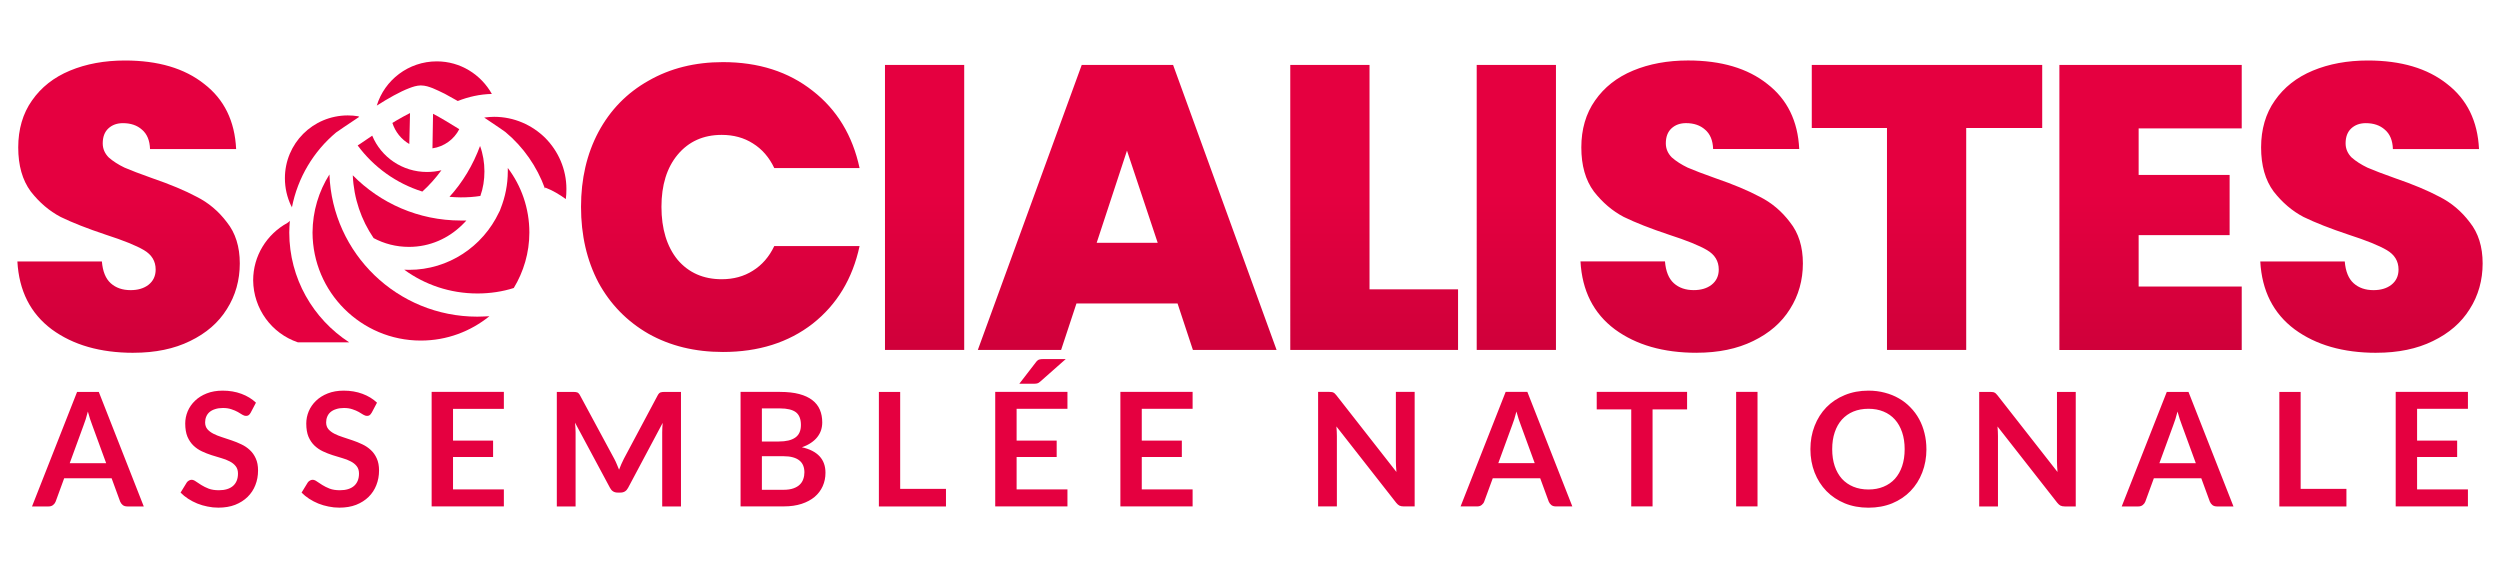 <?xml version="1.0" encoding="UTF-8"?>
<svg id="Layer_1" data-name="Layer 1" xmlns="http://www.w3.org/2000/svg" xmlns:xlink="http://www.w3.org/1999/xlink" viewBox="0 0 1100 250">
  <defs>
    <style>
      .cls-1 {
        fill: url(#linear-gradient-2);
      }

      .cls-2 {
        fill: #e50040;
      }

      .cls-3 {
        fill: url(#linear-gradient);
      }
    </style>
    <linearGradient id="linear-gradient" x1="550" y1="377.02" x2="550" y2="38.02" gradientTransform="translate(0 252) scale(1 -1)" gradientUnits="userSpaceOnUse">
      <stop offset=".62" stop-color="#e50040"/>
      <stop offset="1" stop-color="#bd0035"/>
    </linearGradient>
    <linearGradient id="linear-gradient-2" x1="550" y1="165.17" x2="550" y2="17.42" gradientTransform="translate(0 252) scale(1 -1)" gradientUnits="userSpaceOnUse">
      <stop offset=".91" stop-color="#e50040"/>
      <stop offset="1" stop-color="#bd0035"/>
    </linearGradient>
  </defs>
  <g>
    <path class="cls-3" d="m58.7,155.23c-14.59,0-26.56-3.44-35.93-10.32-9.37-7-14.41-16.96-15.12-29.88h37.18c.36,4.39,1.66,7.59,3.91,9.61,2.25,2.02,5.16,3.02,8.72,3.02,3.2,0,5.81-.77,7.83-2.31,2.13-1.66,3.2-3.91,3.2-6.76,0-3.68-1.72-6.52-5.16-8.54-3.44-2.02-9.01-4.27-16.72-6.76-8.18-2.73-14.82-5.34-19.92-7.83-4.98-2.61-9.37-6.35-13.16-11.21-3.68-4.98-5.51-11.44-5.51-19.39s2.02-14.94,6.05-20.63c4.03-5.81,9.61-10.2,16.72-13.16,7.12-2.96,15.18-4.45,24.19-4.45,14.59,0,26.21,3.44,34.87,10.32,8.78,6.76,13.46,16.31,14.05,28.64h-37.89c-.12-3.79-1.3-6.64-3.56-8.54-2.13-1.9-4.92-2.85-8.36-2.85-2.61,0-4.74.77-6.4,2.31-1.66,1.54-2.49,3.74-2.49,6.58,0,2.37.89,4.45,2.67,6.23,1.9,1.66,4.21,3.14,6.94,4.45,2.73,1.18,6.76,2.73,12.1,4.62,7.95,2.73,14.47,5.46,19.57,8.18,5.22,2.61,9.67,6.35,13.34,11.21,3.8,4.74,5.69,10.79,5.69,18.14s-1.9,14.17-5.69,20.1c-3.68,5.93-9.07,10.61-16.19,14.05-7,3.44-15.3,5.16-24.9,5.16Zm196.95-64.22c0-12.33,2.55-23.3,7.65-32.91,5.22-9.73,12.57-17.26,22.06-22.59,9.49-5.45,20.4-8.18,32.73-8.18,15.65,0,28.82,4.21,39.49,12.63,10.67,8.3,17.55,19.63,20.63,33.98h-37.53c-2.25-4.74-5.4-8.36-9.43-10.85-3.91-2.49-8.48-3.74-13.7-3.74-8.06,0-14.53,2.9-19.39,8.72-4.74,5.69-7.12,13.34-7.12,22.95s2.37,17.49,7.12,23.3c4.86,5.69,11.33,8.54,19.39,8.54,5.22,0,9.78-1.25,13.7-3.74,4.03-2.49,7.17-6.11,9.43-10.85h37.53c-3.08,14.35-9.96,25.74-20.63,34.15-10.67,8.3-23.84,12.45-39.49,12.45-12.33,0-23.24-2.67-32.73-8-9.49-5.46-16.84-12.99-22.06-22.59-5.1-9.72-7.65-20.81-7.65-33.27Zm168.6-62.44v125.41h-34.86V28.57h34.86Zm93.86,104.95h-44.47l-6.76,20.46h-36.64l45.72-125.41h40.2l45.54,125.41h-36.82l-6.76-20.46Zm-8.72-26.68l-13.52-40.56-13.34,40.56h26.86Zm93.19,20.46h38.96v26.68h-73.82V28.57h34.87v98.73Zm82.04-98.73v125.41h-34.87V28.57h34.87Zm61.84,126.65c-14.59,0-26.56-3.44-35.93-10.32-9.37-7-14.41-16.96-15.12-29.88h37.18c.35,4.39,1.66,7.59,3.91,9.61,2.25,2.02,5.16,3.02,8.72,3.02,3.2,0,5.81-.77,7.83-2.31,2.13-1.66,3.2-3.91,3.2-6.76,0-3.68-1.72-6.52-5.16-8.54-3.44-2.02-9.01-4.27-16.72-6.76-8.18-2.73-14.82-5.34-19.92-7.83-4.98-2.61-9.37-6.35-13.16-11.21-3.68-4.98-5.51-11.44-5.51-19.39s2.02-14.94,6.05-20.63c4.03-5.81,9.61-10.2,16.72-13.16,7.11-2.96,15.18-4.45,24.19-4.45,14.59,0,26.21,3.44,34.87,10.32,8.77,6.76,13.46,16.31,14.05,28.64h-37.89c-.12-3.79-1.3-6.64-3.56-8.54-2.13-1.9-4.92-2.85-8.36-2.85-2.61,0-4.74.77-6.4,2.31-1.66,1.54-2.49,3.74-2.49,6.58,0,2.37.89,4.45,2.67,6.23,1.9,1.66,4.21,3.14,6.94,4.45,2.73,1.18,6.76,2.73,12.1,4.62,7.95,2.73,14.47,5.46,19.57,8.18,5.22,2.61,9.66,6.35,13.34,11.21,3.79,4.74,5.69,10.79,5.69,18.14s-1.9,14.17-5.69,20.1c-3.68,5.93-9.07,10.61-16.19,14.05-7,3.44-15.3,5.16-24.9,5.16Zm152.11-126.65v27.75h-33.44v97.66h-34.86V56.32h-33.09v-27.75h101.4Zm42.43,27.93v20.46h40.03v26.51h-40.03v22.59h45.36v27.93h-80.23V28.57h80.23v27.93h-45.36Zm104.57,98.73c-14.59,0-26.57-3.44-35.93-10.32-9.37-7-14.41-16.96-15.12-29.88h37.17c.36,4.39,1.66,7.59,3.92,9.61,2.25,2.02,5.16,3.02,8.71,3.02,3.21,0,5.81-.77,7.83-2.31,2.14-1.66,3.2-3.91,3.2-6.76,0-3.68-1.72-6.52-5.16-8.54-3.44-2.02-9.01-4.27-16.72-6.76-8.18-2.73-14.82-5.34-19.92-7.83-4.98-2.61-9.37-6.35-13.16-11.21-3.68-4.98-5.51-11.44-5.51-19.39s2.02-14.94,6.05-20.63c4.03-5.81,9.61-10.2,16.72-13.16,7.12-2.96,15.18-4.45,24.19-4.45,14.59,0,26.21,3.44,34.87,10.32,8.77,6.76,13.46,16.31,14.05,28.64h-37.89c-.12-3.79-1.3-6.64-3.56-8.54-2.13-1.9-4.92-2.85-8.36-2.85-2.61,0-4.74.77-6.4,2.31-1.66,1.54-2.49,3.74-2.49,6.58,0,2.37.89,4.45,2.67,6.23,1.9,1.66,4.21,3.14,6.94,4.45,2.72,1.18,6.76,2.73,12.09,4.62,7.95,2.73,14.47,5.46,19.57,8.18,5.22,2.61,9.66,6.35,13.34,11.21,3.8,4.74,5.69,10.79,5.69,18.14s-1.89,14.17-5.69,20.1c-3.68,5.93-9.07,10.61-16.19,14.05-6.99,3.44-15.3,5.16-24.9,5.16Z"/>
    <g>
      <path class="cls-2" d="m137.51,102.3c.06,13.12,5.32,24.92,13.98,33.6,8.65,8.62,20.51,13.95,33.66,13.95,11.54,0,21.93-4.06,30.19-10.71-1.79.06-3.53.19-5.32.19-35.19,0-63.79-27.77-65.07-62.57-4.68,7.42-7.37,16.1-7.44,25.55Z"/>
      <path class="cls-2" d="m155.22,77.12c.45,10.21,3.72,19.65,9.17,27.64,4.62,2.47,9.87,3.87,15.58,3.87,9.17,0,17.37-3.74,23.46-9.76.64-.57,1.15-1.21,1.79-1.84h-2.44c-18.65,0-35.45-7.61-47.57-19.91Z"/>
      <path class="cls-2" d="m211.36,86.22c1.22-3.42,1.79-7.04,1.79-10.84s-.64-7.67-1.92-11.16c-3.08,8.31-7.57,15.91-13.46,22.38,1.6.13,3.33.25,4.94.25,3.01,0,5.9-.19,8.65-.63Z"/>
      <path class="cls-2" d="m190.54,50.05l-.26,15.22c5.13-.76,9.49-3.93,11.8-8.43-3.98-2.47-8.14-5.01-11.54-6.78Z"/>
      <path class="cls-2" d="m179.97,118.73c-.77,0-1.47-.06-2.12-.06,9.04,6.59,20.13,10.46,32.25,10.46,5.51,0,11.03-.82,15.96-2.41,4.29-7.1,6.86-15.47,6.86-24.41,0-10.65-3.53-20.54-9.49-28.4v1.46c0,5.83-1.15,11.35-3.14,16.36-.19.63-.45,1.27-.77,1.77-7.05,14.9-22.12,25.23-39.55,25.23Z"/>
      <path class="cls-2" d="m172.65,54.1c1.28,3.93,3.91,7.23,7.44,9.26l.32-13.63c-1.86.89-3.97,2.16-6.22,3.42-.51.32-.96.63-1.54.95Z"/>
      <path class="cls-2" d="m128.18,90.58l.26.7c2.56-13.19,9.62-24.79,19.49-33.03l.38-.25s4.17-2.92,9.75-6.59c-.13-.06-.26-.13-.45-.25-1.47-.25-3.01-.38-4.62-.38-15.38.06-27.63,12.36-27.63,27.64,0,4.31.96,8.37,2.69,12.05l.13.13Z"/>
      <path class="cls-2" d="m131,150.62h22.63c-15.83-10.27-26.35-28.09-26.35-48.31,0-1.78.13-3.42.26-5.14-.32.38-.77.7-1.15.95-8.97,4.95-15,14.39-15,25.23.13,12.62,8.21,23.39,19.62,27.26Z"/>
      <path class="cls-2" d="m185.83,84.29c3.08-2.79,5.9-5.96,8.4-9.38-2.05.51-4.17.76-6.35.76-10.83,0-20.19-6.53-24.1-15.98-1.99,1.33-3.85,2.6-5.32,3.61-.45.25-.71.44-1.09.7,7.05,9.51,16.92,16.67,28.46,20.29Z"/>
      <path class="cls-2" d="m213.12,51.78c5.19,3.42,9.04,6.15,9.04,6.15l.32.25c7.82,6.53,13.78,15.09,17.31,24.79l.13-.44c3.27,1.27,6.28,3.04,9.04,5.07.19-1.4.26-2.85.26-4.44,0-8.75-3.59-16.67-9.29-22.44-5.77-5.71-13.72-9.32-22.5-9.32-1.47,0-2.88.13-4.29.32v.06Z"/>
      <path class="cls-2" d="m185.2,37.59c2.12.06,3.46.57,5.19,1.21,1.67.7,3.4,1.52,5.32,2.47,1.79.95,3.78,2.09,5.71,3.17,4.68-1.84,9.68-2.98,15-3.11-4.81-8.56-13.85-14.33-24.23-14.33-12.44,0-23.01,8.24-26.41,19.46,5-3.17,10.13-6.09,14.29-7.67,1.67-.63,3.14-1.14,5.13-1.21Z"/>
    </g>
  </g>
  <path class="cls-1" d="m46.71,203.8l-6.13-16.76c-.3-.74-.62-1.63-.94-2.65-.33-1.02-.65-2.12-.98-3.31-.3,1.18-.62,2.3-.94,3.35-.33,1.02-.64,1.92-.94,2.68l-6.1,16.69h16.03Zm16.55,19.03h-7.25c-.81,0-1.48-.2-1.99-.59-.51-.42-.89-.93-1.15-1.53l-3.76-10.28h-20.87l-3.76,10.28c-.19.53-.55,1.02-1.08,1.46-.53.44-1.2.66-1.99.66h-7.32l19.83-50.39h9.55l19.79,50.39Zm47.03-41.22c-.28.49-.58.85-.91,1.08-.3.21-.68.31-1.15.31-.49,0-1.02-.17-1.6-.52-.56-.37-1.23-.78-2.02-1.22-.79-.44-1.72-.84-2.79-1.18-1.05-.37-2.29-.56-3.73-.56-1.3,0-2.44.16-3.42.49-.98.3-1.8.73-2.47,1.29-.65.56-1.14,1.23-1.46,2.02-.33.77-.49,1.62-.49,2.54,0,1.18.33,2.17.98,2.96.67.79,1.56,1.46,2.65,2.02,1.09.56,2.33,1.06,3.73,1.5,1.39.44,2.82.92,4.29,1.43,1.46.49,2.89,1.07,4.29,1.74,1.39.65,2.64,1.49,3.73,2.51,1.09,1,1.96,2.23,2.61,3.69.68,1.46,1.01,3.24,1.01,5.33,0,2.28-.39,4.41-1.18,6.41-.77,1.98-1.91,3.71-3.42,5.19-1.49,1.46-3.31,2.62-5.47,3.48-2.16.84-4.63,1.25-7.42,1.25-1.6,0-3.18-.16-4.74-.49-1.56-.3-3.05-.74-4.5-1.32-1.42-.58-2.75-1.28-4.01-2.09-1.25-.81-2.37-1.72-3.35-2.72l2.75-4.49c.23-.32.53-.59.91-.8.37-.23.77-.35,1.18-.35.58,0,1.21.24,1.88.73.67.46,1.48.99,2.4,1.57.93.58,2.01,1.12,3.24,1.6,1.25.47,2.75.7,4.5.7,2.67,0,4.74-.63,6.2-1.88,1.46-1.28,2.2-3.1,2.2-5.47,0-1.32-.34-2.4-1.01-3.24-.65-.84-1.52-1.53-2.61-2.09-1.09-.58-2.33-1.07-3.73-1.46-1.39-.39-2.81-.83-4.25-1.29-1.44-.46-2.86-1.02-4.25-1.67-1.39-.65-2.64-1.5-3.73-2.54-1.09-1.04-1.97-2.35-2.65-3.9-.65-1.58-.98-3.52-.98-5.82,0-1.83.36-3.62,1.08-5.37.74-1.74,1.81-3.29,3.21-4.63,1.39-1.35,3.11-2.43,5.16-3.24,2.04-.81,4.39-1.22,7.04-1.22,2.97,0,5.71.46,8.22,1.39,2.51.93,4.65,2.23,6.41,3.9l-2.33,4.43Zm53.23,0c-.28.49-.58.85-.9,1.08-.3.21-.69.31-1.15.31s-1.02-.17-1.6-.52c-.56-.37-1.23-.78-2.02-1.22-.79-.44-1.72-.84-2.79-1.18-1.05-.37-2.29-.56-3.73-.56-1.3,0-2.44.16-3.41.49-.98.3-1.8.73-2.47,1.29-.65.56-1.14,1.23-1.46,2.02-.33.77-.49,1.62-.49,2.54,0,1.18.33,2.17.98,2.96.67.79,1.56,1.46,2.65,2.02,1.09.56,2.33,1.06,3.73,1.5,1.39.44,2.82.92,4.29,1.43,1.46.49,2.89,1.07,4.28,1.74,1.39.65,2.64,1.49,3.73,2.51,1.09,1,1.96,2.23,2.61,3.69.67,1.46,1.01,3.24,1.01,5.33,0,2.28-.4,4.41-1.19,6.41-.77,1.98-1.9,3.71-3.41,5.19-1.49,1.46-3.31,2.62-5.47,3.48-2.16.84-4.63,1.25-7.42,1.25-1.6,0-3.18-.16-4.74-.49-1.56-.3-3.06-.74-4.5-1.32-1.42-.58-2.75-1.28-4.01-2.09-1.25-.81-2.37-1.72-3.35-2.72l2.75-4.49c.23-.32.54-.59.91-.8.37-.23.77-.35,1.19-.35.58,0,1.21.24,1.88.73.68.46,1.48.99,2.4,1.57.93.58,2.01,1.12,3.24,1.6,1.25.47,2.75.7,4.5.7,2.67,0,4.74-.63,6.2-1.88,1.46-1.28,2.2-3.1,2.2-5.47,0-1.32-.34-2.4-1.01-3.24-.65-.84-1.52-1.53-2.61-2.09-1.09-.58-2.33-1.07-3.73-1.46-1.39-.39-2.81-.83-4.25-1.29-1.44-.46-2.86-1.02-4.25-1.67-1.39-.65-2.63-1.5-3.73-2.54-1.09-1.04-1.98-2.35-2.65-3.9-.65-1.58-.97-3.52-.97-5.82,0-1.83.36-3.62,1.08-5.37.74-1.74,1.81-3.29,3.21-4.63,1.39-1.35,3.11-2.43,5.16-3.24,2.04-.81,4.39-1.22,7.04-1.22,2.97,0,5.71.46,8.22,1.39,2.51.93,4.65,2.23,6.41,3.9l-2.34,4.43Zm35.81-1.71v13.97h17.63v7.21h-17.63v14.25h22.37v7.49h-31.78v-50.39h31.78v7.46h-22.37Zm100.3-7.46v50.39h-8.26v-32.55c0-1.3.07-2.71.21-4.22l-15.23,28.61c-.72,1.37-1.82,2.06-3.31,2.06h-1.32c-1.49,0-2.59-.69-3.31-2.06l-15.4-28.71c.07.77.13,1.52.18,2.26.05.74.07,1.43.07,2.06v32.55h-8.26v-50.39h7.08c.42,0,.78.01,1.08.04.3.02.57.08.8.17.26.09.48.24.66.45.21.21.41.49.59.84l15.09,27.98c.4.74.76,1.51,1.08,2.3.35.79.68,1.6,1.01,2.44.33-.86.66-1.68,1.01-2.47.35-.81.72-1.59,1.11-2.34l14.88-27.91c.19-.35.38-.63.59-.84.21-.21.43-.36.66-.45.26-.09.53-.15.84-.17.3-.02.66-.04,1.08-.04h7.07Zm45.08,43.07c1.74,0,3.21-.21,4.39-.63,1.18-.42,2.13-.98,2.82-1.67.72-.7,1.23-1.51,1.53-2.44.33-.93.49-1.92.49-2.96s-.17-2.07-.52-2.93c-.35-.88-.89-1.63-1.64-2.23-.74-.63-1.71-1.1-2.89-1.43-1.16-.33-2.57-.49-4.22-.49h-9.44v14.77h9.48Zm-9.48-35.82v14.57h7.46c3.21,0,5.62-.58,7.25-1.74,1.65-1.16,2.47-3.01,2.47-5.54s-.74-4.49-2.23-5.61c-1.49-1.11-3.81-1.67-6.97-1.67h-7.98Zm7.98-7.25c3.3,0,6.12.31,8.47.94,2.35.63,4.26,1.52,5.75,2.68,1.51,1.16,2.61,2.57,3.31,4.22.7,1.65,1.05,3.51,1.05,5.57,0,1.18-.17,2.32-.52,3.42-.35,1.07-.89,2.08-1.64,3.03-.72.93-1.65,1.78-2.79,2.54-1.11.77-2.45,1.42-4.01,1.95,6.92,1.56,10.38,5.3,10.38,11.22,0,2.14-.41,4.11-1.22,5.92-.81,1.81-2,3.38-3.55,4.7-1.56,1.3-3.47,2.32-5.75,3.07-2.28.74-4.88,1.11-7.81,1.11h-19.03v-50.39h17.35Zm73.02,42.65v7.74h-29.52v-50.39h9.37v42.65h20.14Zm31.08-35.2v13.97h17.63v7.21h-17.63v14.25h22.37v7.49h-31.78v-50.39h31.78v7.46h-22.37Zm21.64-21.92l-11.29,9.97c-.46.42-.91.67-1.32.77-.42.09-.95.14-1.6.14h-6.24l7.28-9.44c.23-.32.46-.58.7-.77.23-.21.49-.36.77-.45.28-.09.58-.15.91-.17.35-.02.76-.04,1.22-.04h9.58Zm33.43,21.92v13.97h17.63v7.21h-17.63v14.25h22.37v7.49h-31.78v-50.39h31.78v7.46h-22.37Zm120.07-7.46v50.39h-4.81c-.74,0-1.37-.12-1.88-.35-.49-.25-.96-.67-1.43-1.25l-26.31-33.59c.14,1.53.21,2.95.21,4.25v30.94h-8.26v-50.39h4.91c.4,0,.73.02,1.01.07.3.02.56.09.77.21.23.09.45.24.66.45.21.19.44.44.7.77l26.41,33.73c-.07-.81-.13-1.61-.17-2.4-.05-.79-.07-1.52-.07-2.2v-30.63h8.26Zm52.83,31.36l-6.13-16.76c-.3-.74-.62-1.63-.94-2.65-.33-1.02-.65-2.12-.98-3.31-.3,1.18-.61,2.3-.94,3.35-.33,1.02-.64,1.92-.94,2.68l-6.1,16.69h16.03Zm16.55,19.03h-7.25c-.81,0-1.47-.2-1.98-.59-.51-.42-.9-.93-1.15-1.53l-3.76-10.28h-20.87l-3.77,10.28c-.18.53-.54,1.02-1.08,1.46-.53.44-1.2.66-1.99.66h-7.32l19.83-50.39h9.55l19.79,50.39Zm50.49-42.69h-15.19v42.69h-9.38v-42.69h-15.19v-7.7h39.76v7.7Zm30.99,42.69h-9.41v-50.39h9.41v50.39Zm74.32-25.19c0,3.69-.62,7.12-1.85,10.28-1.21,3.14-2.93,5.85-5.16,8.15-2.23,2.3-4.91,4.1-8.05,5.4-3.14,1.28-6.62,1.92-10.45,1.92s-7.28-.64-10.42-1.92c-3.14-1.3-5.83-3.1-8.08-5.4-2.23-2.3-3.96-5.02-5.19-8.15-1.23-3.16-1.85-6.59-1.85-10.28s.62-7.11,1.85-10.24c1.23-3.16,2.96-5.89,5.19-8.19,2.25-2.3,4.95-4.09,8.08-5.37,3.14-1.3,6.61-1.95,10.42-1.95,2.55,0,4.96.3,7.21.91,2.25.58,4.32,1.42,6.2,2.51,1.88,1.07,3.57,2.38,5.05,3.94,1.51,1.53,2.79,3.25,3.83,5.16,1.04,1.9,1.83,3.97,2.37,6.2.56,2.23.84,4.58.84,7.04Zm-9.58,0c0-2.76-.37-5.24-1.11-7.42-.74-2.21-1.8-4.08-3.17-5.61-1.37-1.53-3.04-2.71-5.02-3.52-1.95-.81-4.16-1.22-6.62-1.22s-4.68.41-6.66,1.22c-1.95.81-3.62,1.99-5.02,3.52-1.37,1.53-2.43,3.4-3.17,5.61-.74,2.18-1.11,4.66-1.11,7.42s.37,5.25,1.11,7.46c.74,2.18,1.8,4.04,3.17,5.58,1.39,1.51,3.07,2.67,5.02,3.48,1.97.81,4.19,1.22,6.66,1.22s4.67-.41,6.62-1.22c1.97-.81,3.65-1.97,5.02-3.48,1.37-1.53,2.43-3.39,3.17-5.58.74-2.21,1.11-4.69,1.11-7.46Zm75.28-25.19v50.39h-4.81c-.74,0-1.37-.12-1.88-.35-.49-.25-.96-.67-1.43-1.25l-26.31-33.59c.14,1.53.21,2.95.21,4.25v30.94h-8.26v-50.39h4.91c.4,0,.73.02,1.01.07.3.02.56.09.77.21.23.09.45.24.66.45.21.19.44.44.7.77l26.41,33.73c-.07-.81-.13-1.61-.17-2.4s-.07-1.52-.07-2.2v-30.63h8.26Zm52.83,31.36l-6.13-16.76c-.3-.74-.62-1.63-.94-2.65-.33-1.02-.65-2.12-.98-3.31-.3,1.18-.61,2.3-.94,3.35-.33,1.02-.64,1.92-.94,2.68l-6.1,16.69h16.03Zm16.55,19.03h-7.25c-.81,0-1.47-.2-1.98-.59-.51-.42-.9-.93-1.15-1.53l-3.76-10.28h-20.87l-3.76,10.28c-.19.53-.55,1.02-1.08,1.46-.53.44-1.2.66-1.98.66h-7.32l19.83-50.39h9.55l19.79,50.39Zm49.72-7.74v7.74h-29.52v-50.39h9.38v42.65h20.14Zm31.09-35.2v13.97h17.63v7.21h-17.63v14.25h22.37v7.49h-31.78v-50.39h31.78v7.46h-22.37Z"/>
</svg>